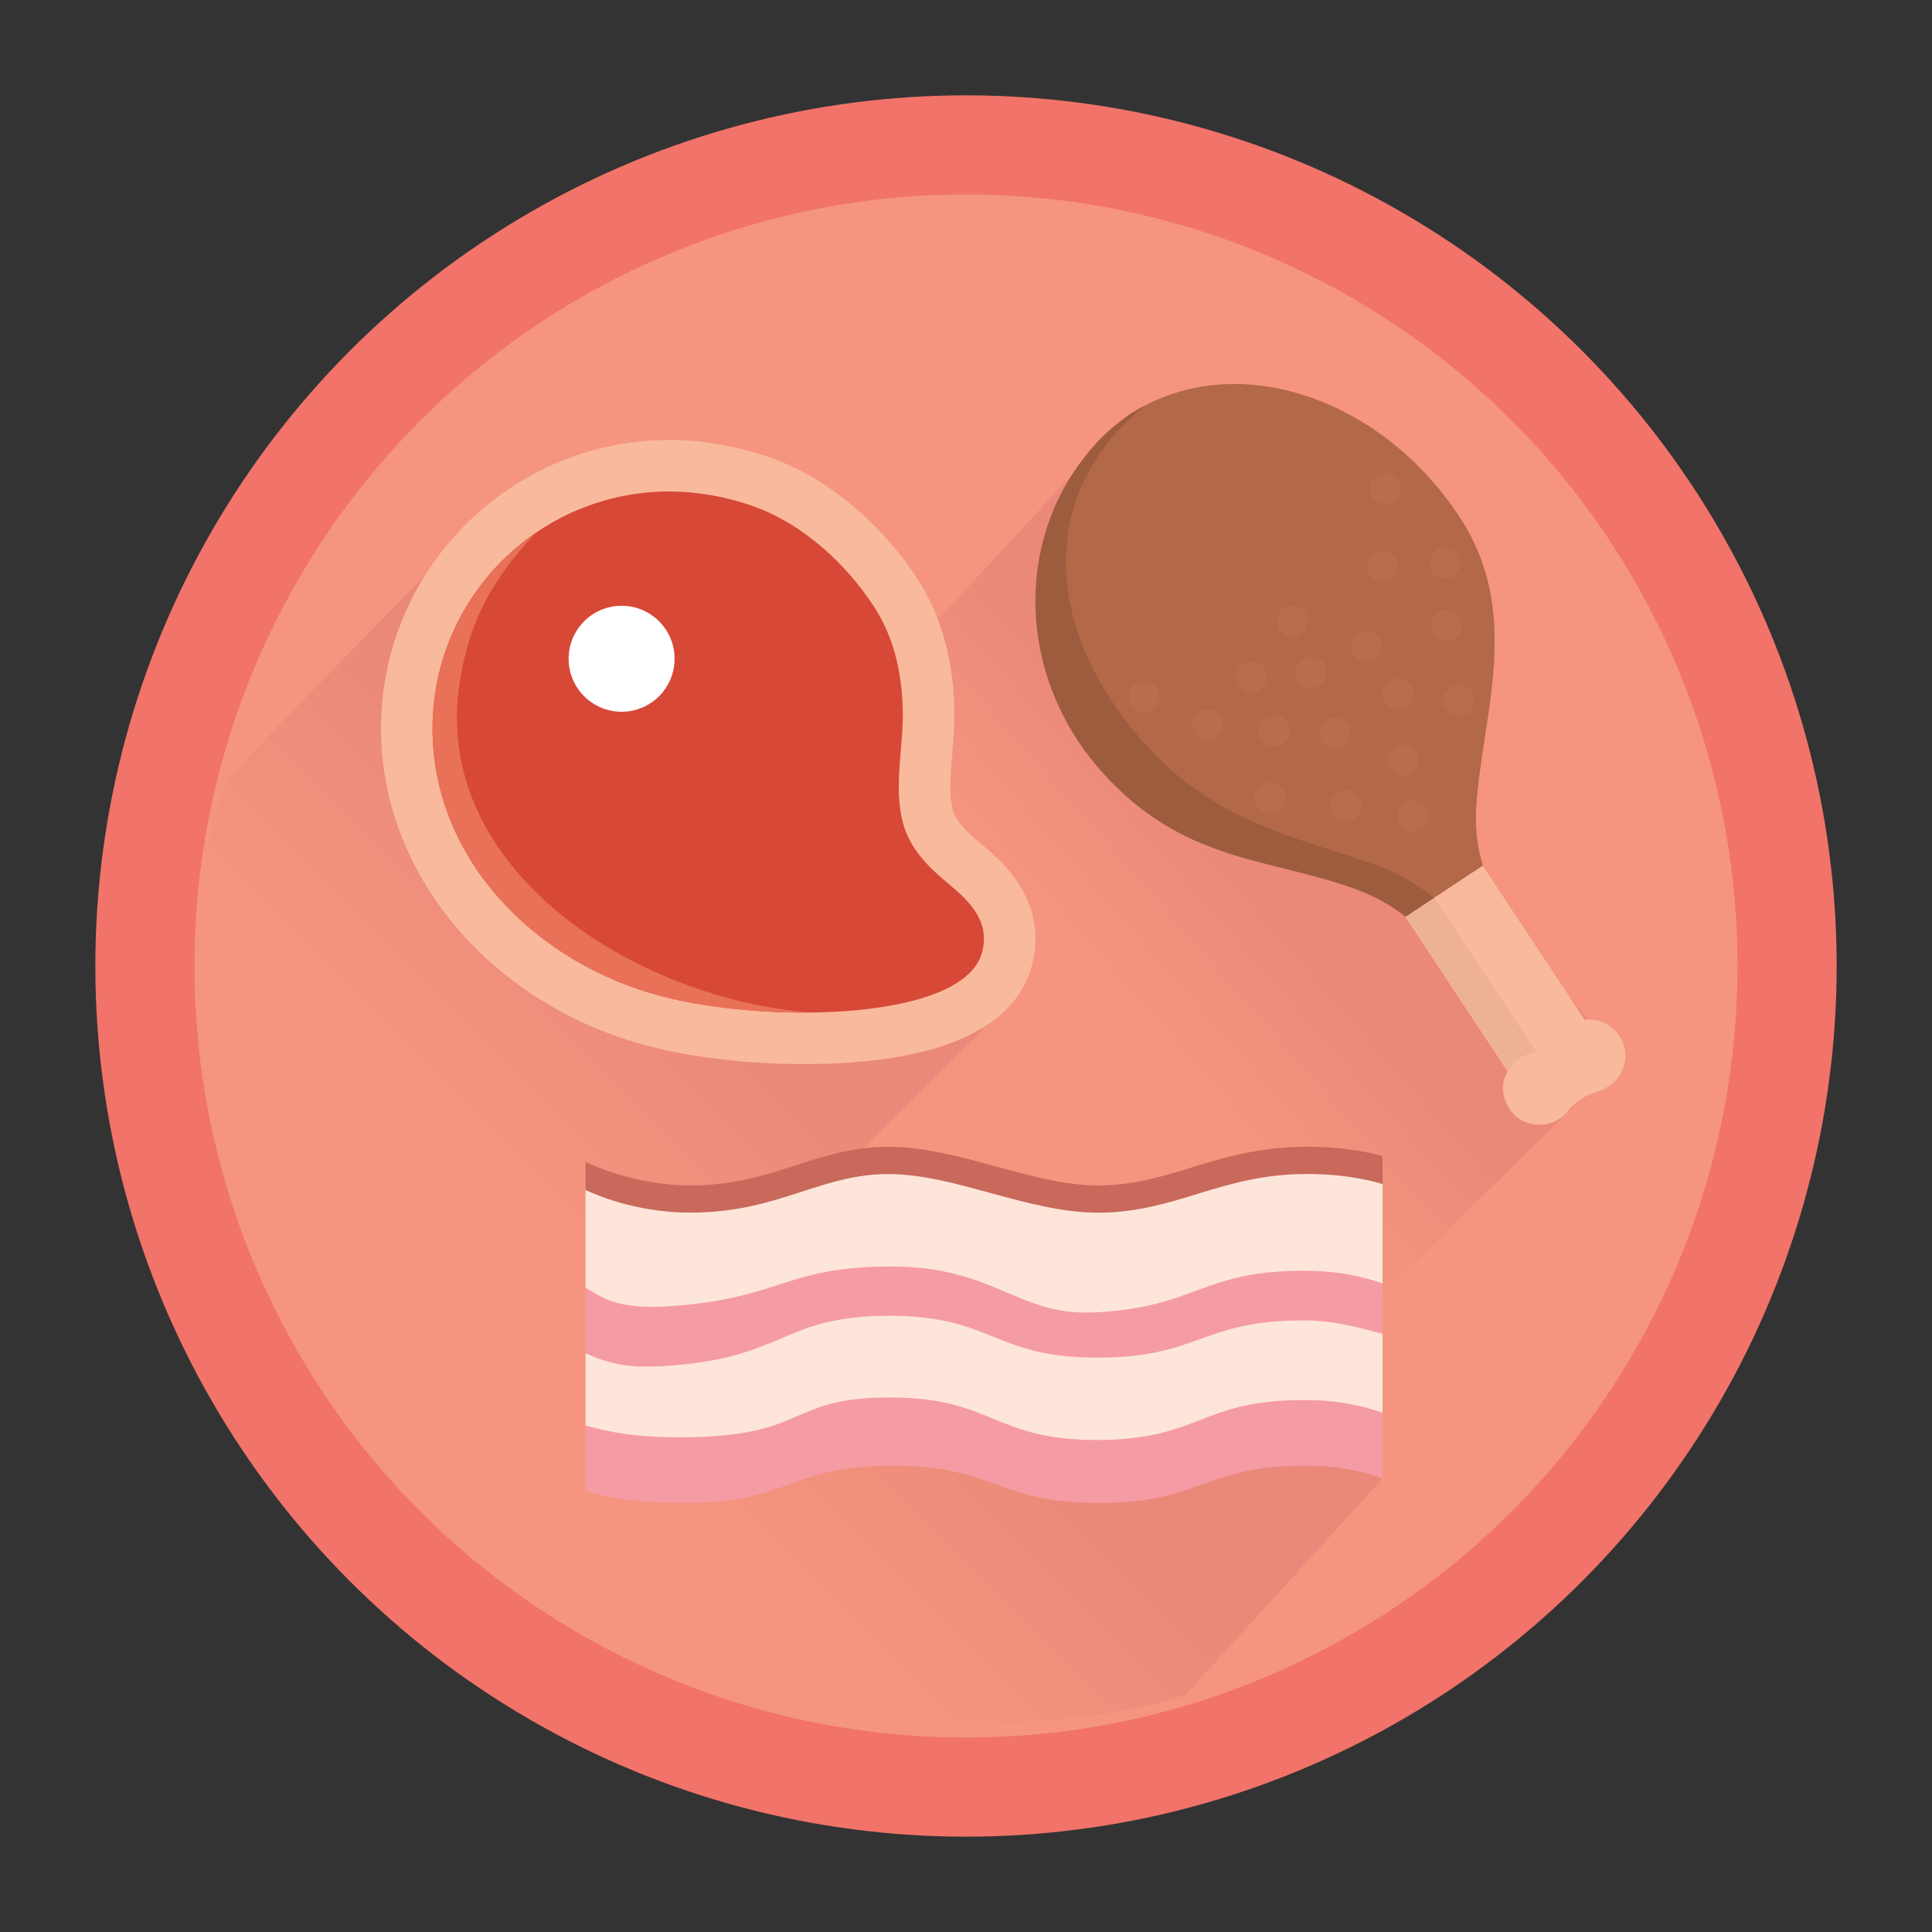 <?xml version="1.0" encoding="utf-8"?>
<!-- Generator: Adobe Illustrator 16.0.0, SVG Export Plug-In . SVG Version: 6.00 Build 0)  -->
<!DOCTYPE svg PUBLIC "-//W3C//DTD SVG 1.1//EN" "http://www.w3.org/Graphics/SVG/1.1/DTD/svg11.dtd">
<svg version="1.1" id="Layer_1" xmlns="http://www.w3.org/2000/svg" xmlns:xlink="http://www.w3.org/1999/xlink" x="0px" y="0px"
	 width="300px" height="300px" viewBox="0 0 300 300" enable-background="new 0 0 300 300" xml:space="preserve">
<rect x="0" y="0" width="300" height="300" fill="#333333" stroke="none"/>
<g>
	<circle fill="#F5957F" stroke="#F27369" stroke-width="15.395" stroke-miterlimit="10" cx="150" cy="150" r="127.5"/>
	<g>
		<linearGradient id="SVGID_1_" gradientUnits="userSpaceOnUse" x1="115.802" y1="243.34" x2="151.284" y2="207.857">
			<stop  offset="0" style="stop-color:#F5957F"/>
			<stop  offset="1" style="stop-color:#EA8879"/>
		</linearGradient>
		<path fill="url(#SVGID_1_)" d="M55.569,215.437c0,0,8.468,26.94,48.492,42.336c46.696,17.959,80.053,5.388,80.053,5.388
			l30.575-33.586l-123.766-49.34L55.569,215.437z"/>
	</g>
	<g>
		<linearGradient id="SVGID_2_" gradientUnits="userSpaceOnUse" x1="170.672" y1="154.439" x2="195.303" y2="132.886">
			<stop  offset="0" style="stop-color:#F5957F"/>
			<stop  offset="1" style="stop-color:#EA8879"/>
		</linearGradient>
		<polygon fill="url(#SVGID_2_)" points="117.148,126.917 209.517,206.201 251.599,164.582 173.246,66.433 		"/>
	</g>
	<g>
		
			<rect x="223.154" y="127.969" transform="matrix(0.834 -0.552 0.552 0.834 -43.166 151.818)" fill="#F9B99C" width="14.399" height="39.142"/>
		<g>
			<path fill="#EDB196" d="M234.166,166.292l-20.834-31.354l4.47-2.962l20.839,31.539c-4.438,2.258-4.788,4.577-4.617,6.159
				c0.375,3.483,3.042,4.592,3.042,4.592s-1.359-0.176-2.475-1.8C233.321,170.619,232.828,168.279,234.166,166.292z"/>
		</g>
		<path fill="#B36848" d="M226.56,80.146c9.968,15.035,3.615,30.735,2.675,45.083c-0.355,5.407,1.046,9.165,1.046,9.165
			l-12.022,7.938c0,0-2.739-2.503-8.455-4.522c-13.372-4.724-30.046-5.306-39.87-20.124c-12.634-19.053-10.196-42.904,5.441-53.272
			C191.011,54.048,213.929,61.092,226.56,80.146z"/>
		<g>
			<path fill="#9E5C3E" d="M175.123,64.547c0.326-0.237,1.433-0.948,2.836-1.677c-15.451,12.065-16.983,32.145-1.921,50.59
				c11.411,13.972,23.902,16.091,37.482,20.812c5.012,1.74,9.069,5.007,9.195,5.117l-4.466,2.95c0,0-3.126-2.699-8.246-4.479
				c-13.58-4.719-26.446-4.1-38.891-17.984C155.854,102.85,157.751,77.246,175.123,64.547z"/>
		</g>
		<g>
			<path fill="#BA6D4B" d="M199.887,112.18c0.733,1.106,0.431,2.6-0.676,3.334c-1.108,0.734-2.603,0.431-3.333-0.676
				c-0.736-1.108-0.436-2.601,0.674-3.335C197.661,110.77,199.154,111.073,199.887,112.18z"/>
			<circle fill="#BA6D4B" cx="207.283" cy="113.836" r="2.405"/>
			<circle fill="#BA6D4B" cx="203.592" cy="104.41" r="2.406"/>
			<circle fill="#BA6D4B" cx="194.384" cy="105.068" r="2.406"/>
			<circle fill="#BA6D4B" cx="200.67" cy="96.441" r="2.405"/>
			<circle fill="#BA6D4B" cx="212.185" cy="100.353" r="2.406"/>
			<circle fill="#BA6D4B" cx="217.109" cy="107.781" r="2.406"/>
			<circle fill="#BA6D4B" cx="197.188" cy="123.941" r="2.405"/>
			<circle fill="#BA6D4B" cx="208.952" cy="125.062" r="2.406"/>
			<circle fill="#BA6D4B" cx="217.948" cy="118.049" r="2.406"/>
			<path fill="#BA6D4B" d="M221.51,125.398c0.73,1.108,0.432,2.6-0.679,3.334c-1.106,0.734-2.598,0.432-3.334-0.675
				c-0.733-1.109-0.431-2.601,0.675-3.335C219.28,123.989,220.772,124.29,221.51,125.398z"/>
			<path fill="#BA6D4B" d="M189.516,111.183c0.736,1.107,0.433,2.599-0.676,3.334c-1.106,0.735-2.601,0.431-3.332-0.676
				c-0.736-1.107-0.434-2.601,0.674-3.335C187.289,109.773,188.78,110.076,189.516,111.183z"/>
		</g>
		<path fill="#BA6D4B" d="M217.16,74.499c0.735,1.106,0.432,2.6-0.674,3.334c-1.108,0.733-2.604,0.431-3.337-0.677
			c-0.732-1.107-0.432-2.599,0.677-3.333C214.935,73.089,216.427,73.393,217.16,74.499z"/>
		<path fill="#BA6D4B" d="M216.706,86.593c0.736,1.106,0.434,2.599-0.675,3.333c-1.105,0.734-2.6,0.432-3.335-0.675
			c-0.732-1.107-0.43-2.601,0.679-3.335C214.479,85.183,215.973,85.485,216.706,86.593z"/>
		<circle fill="#BA6D4B" cx="177.664" cy="108.244" r="2.406"/>
		<circle fill="#BA6D4B" cx="224.383" cy="87.462" r="2.406"/>
		<circle fill="#BA6D4B" cx="224.608" cy="97.095" r="2.405"/>
		<path fill="#BA6D4B" d="M228.587,107.415c0.731,1.107,0.432,2.601-0.675,3.334c-1.109,0.734-2.603,0.431-3.338-0.676
			c-0.731-1.108-0.431-2.6,0.678-3.334C226.358,106.004,227.852,106.307,228.587,107.415z"/>
		<path fill="#F9B99C" d="M243.718,159.185c-1.637,1.044-2.552,2.789-2.604,4.592c-1.614-0.625-3.493-0.507-5.065,0.495
			c-2.626,1.672-3.397,5.154-1.724,7.777c1.672,2.625,5.154,3.394,7.774,1.722c0.139-0.086,0.26-0.183,0.383-0.279l0.009,0.004
			c0,0,0.009-0.01,0.023-0.024c0.484-0.376,0.891-0.813,1.222-1.3c0.558-0.551,1.239-1.165,1.89-1.597
			c1.487-0.984,2.557-0.833,4.146-1.888c2.624-1.672,3.396-5.155,1.724-7.778C249.821,158.285,246.341,157.514,243.718,159.185z"/>
	</g>
	<g>
		<linearGradient id="SVGID_3_" gradientUnits="userSpaceOnUse" x1="62.533" y1="171.341" x2="98.198" y2="135.676">
			<stop  offset="0" style="stop-color:#F5957F"/>
			<stop  offset="1" style="stop-color:#EA8879"/>
		</linearGradient>
		<path fill="url(#SVGID_3_)" d="M35.302,121.018c-6.671,16.933-3.592,37.973-3.592,37.973l46.696,74.92l78.794-78.683L68.46,86.858
			C68.46,86.858,35.567,120.342,35.302,121.018z"/>
	</g>
	<g>
		<g>
			<path fill="#F59BA4" d="M202.416,178.961c-16.037,0-16.037,5.781-32.078,5.781c-16.038,0-16.038-5.781-32.077-5.781
				c-16.038,0-16.038,5.781-32.077,5.781c-7.378,0-11.457-1.697-15.261-3.309v25.873v19.486v4.743
				c3.739,1.06,8.015,1.841,15.586,1.841c16.04,0,16.04-5.782,32.079-5.782c16.039,0,16.039,5.782,32.078,5.782
				c16.038,0,16.038-5.782,32.075-5.782c5.322,0,8.923,0.885,11.947,1.981V179.98C211.701,179.363,207.842,178.961,202.416,178.961z
				"/>
		</g>
		<g>
			<path fill="#FDE5D9" d="M214.689,182.805c-2.988-0.617-6.848-1.019-12.273-1.019c-16.037,0-16.037,5.781-32.078,5.781
				c-16.038,0-16.038-5.781-32.077-5.781c-16.038,0-16.038,5.781-32.077,5.781c-7.378,0-11.457-1.697-15.261-3.31v15.683
				c3.543,2.266,6.23,3.484,14.409,2.794c15.995-1.347,17.026-6.074,33.066-6.074c16.038,0,19.606,7.658,31.415,7.129
				c16.025-0.716,16.568-6.467,32.606-6.467c5.322,0,9.221,0.883,12.271,1.98v-12.977v-2.465V182.805z"/>
		</g>
		<g>
			<g>
				<path fill="#FDE5D9" d="M202.416,205.032c-16.037,0-16.037,5.78-32.078,5.78c-16.038,0-16.139-6.494-32.177-6.494
					c-16.036,0-16.008,5.883-31.977,7.549c-8.647,0.904-11.457-0.11-15.261-1.724v11.193c3.739,1.061,7.69,1.881,15.263,1.841
					c19.457-0.104,15.938-6.179,31.975-6.179c16.038,0,16.086,6.604,32.124,6.604c16.037,0,16.096-6.205,32.134-6.205
					c5.322,0,9.221,0.883,12.271,1.98v-12.262C211.704,206.406,207.803,205.032,202.416,205.032z"/>
			</g>
			<path fill="#C8695B" d="M201.885,178.081c-6.905,0.155-12.011,1.721-16.946,3.235c-4.343,1.332-8.447,2.593-13.489,2.754
				c-5.412,0.175-11.176-1.404-16.749-2.93c-5.494-1.503-11.177-3.059-16.769-3.059c-5.519,0-9.802,1.388-14.338,2.86
				c-4.74,1.537-9.642,3.129-16.396,3.129c-9.054,0-16.208-3.616-16.274-3.651c-0.172-0.097,0.18-0.152,0-0.184v4.545
				c2.435,1.137,8.498,3.516,16.274,3.516c7.291,0,12.457-1.677,17.452-3.295c4.27-1.386,8.302-2.691,13.283-2.691
				c5.135,0,10.349,1.426,15.869,2.937c5.507,1.507,11.196,3.063,16.812,3.063c0.316,0,0.632-0.004,0.942-0.016
				c5.496-0.175,10.015-1.561,14.386-2.901c4.712-1.446,9.585-2.941,16.018-3.086c7.449-0.164,12.45,1.479,12.496,1.495
				c0.084,0.028,0.159,0.044,0.234,0.06v-4.36C212.855,178.995,208.209,177.936,201.885,178.081z"/>
		</g>
	</g>
	<g>
		<g>
			<path fill="#D74837" d="M124.781,161.233c-8.081,0-16.418-0.957-22.875-2.623c-22.812-5.885-38.744-24.589-38.744-45.484
				c0-22.503,18.307-40.811,40.81-40.811c4.898,0,10.371,1.011,15.013,2.774c7.596,2.884,14.9,9.028,20.04,16.858
				c3.209,4.892,4.943,10.911,5.154,17.89c0.073,2.375-0.123,4.726-0.312,6.999c-0.293,3.512-0.57,6.829,0.168,9.763
				c0.723,2.876,2.731,4.997,5.957,7.687c2.693,2.243,8.303,6.914,6.411,14.486c-2.713,10.842-20.971,12.461-31.617,12.461
				C124.784,161.233,124.782,161.233,124.781,161.233z"/>
			<path fill="#F9B99C" d="M103.972,76.316c4.462,0,9.431,0.933,13.593,2.514c7.372,2.799,13.825,8.777,18.115,15.313
				c3.101,4.727,4.331,10.226,4.5,15.816c0.178,5.793-1.457,11.928-0.026,17.617c1.063,4.231,4.029,7.077,7.274,9.783
				c3.272,2.725,6.268,5.736,5.091,10.443c-1.685,6.734-14.416,9.43-27.738,9.43c-7.785,0-15.775-0.921-21.875-2.496
				c-19.685-5.079-35.743-21.28-35.743-41.61C67.163,92.797,83.643,76.316,103.972,76.316 M103.972,68.314
				c-24.708,0-44.811,20.103-44.811,44.812c0,22.72,17.167,43.017,41.746,49.358c6.769,1.747,15.472,2.75,23.874,2.75
				c26.139,0,33.733-8.423,35.501-15.489c2.502-10.012-4.934-16.204-7.733-18.535c-2.587-2.158-4.177-3.765-4.634-5.583
				c-0.576-2.291-0.326-5.286-0.062-8.457c0.199-2.385,0.405-4.852,0.325-7.457c-0.234-7.725-2.188-14.441-5.808-19.958
				c-5.593-8.521-13.599-15.229-21.966-18.406C115.326,69.42,109.336,68.314,103.972,68.314L103.972,68.314z"/>
		</g>
		<g>
			<g>
				<path fill="#E87158" d="M83.138,82.782c-7.44,7.938-10.345,14.549-11.708,22.875c-4.801,29.341,27.362,49.568,54.642,51.565
					c-8.187,0.11-16.727-0.825-23.166-2.486c-19.685-5.079-35.743-21.28-35.743-41.61C67.163,100.531,73.492,89.42,83.138,82.782z"
					/>
			</g>
		</g>
		<circle fill="#FFFFFF" cx="96.522" cy="102.292" r="8.228"/>
	</g>
</g>
</svg>

